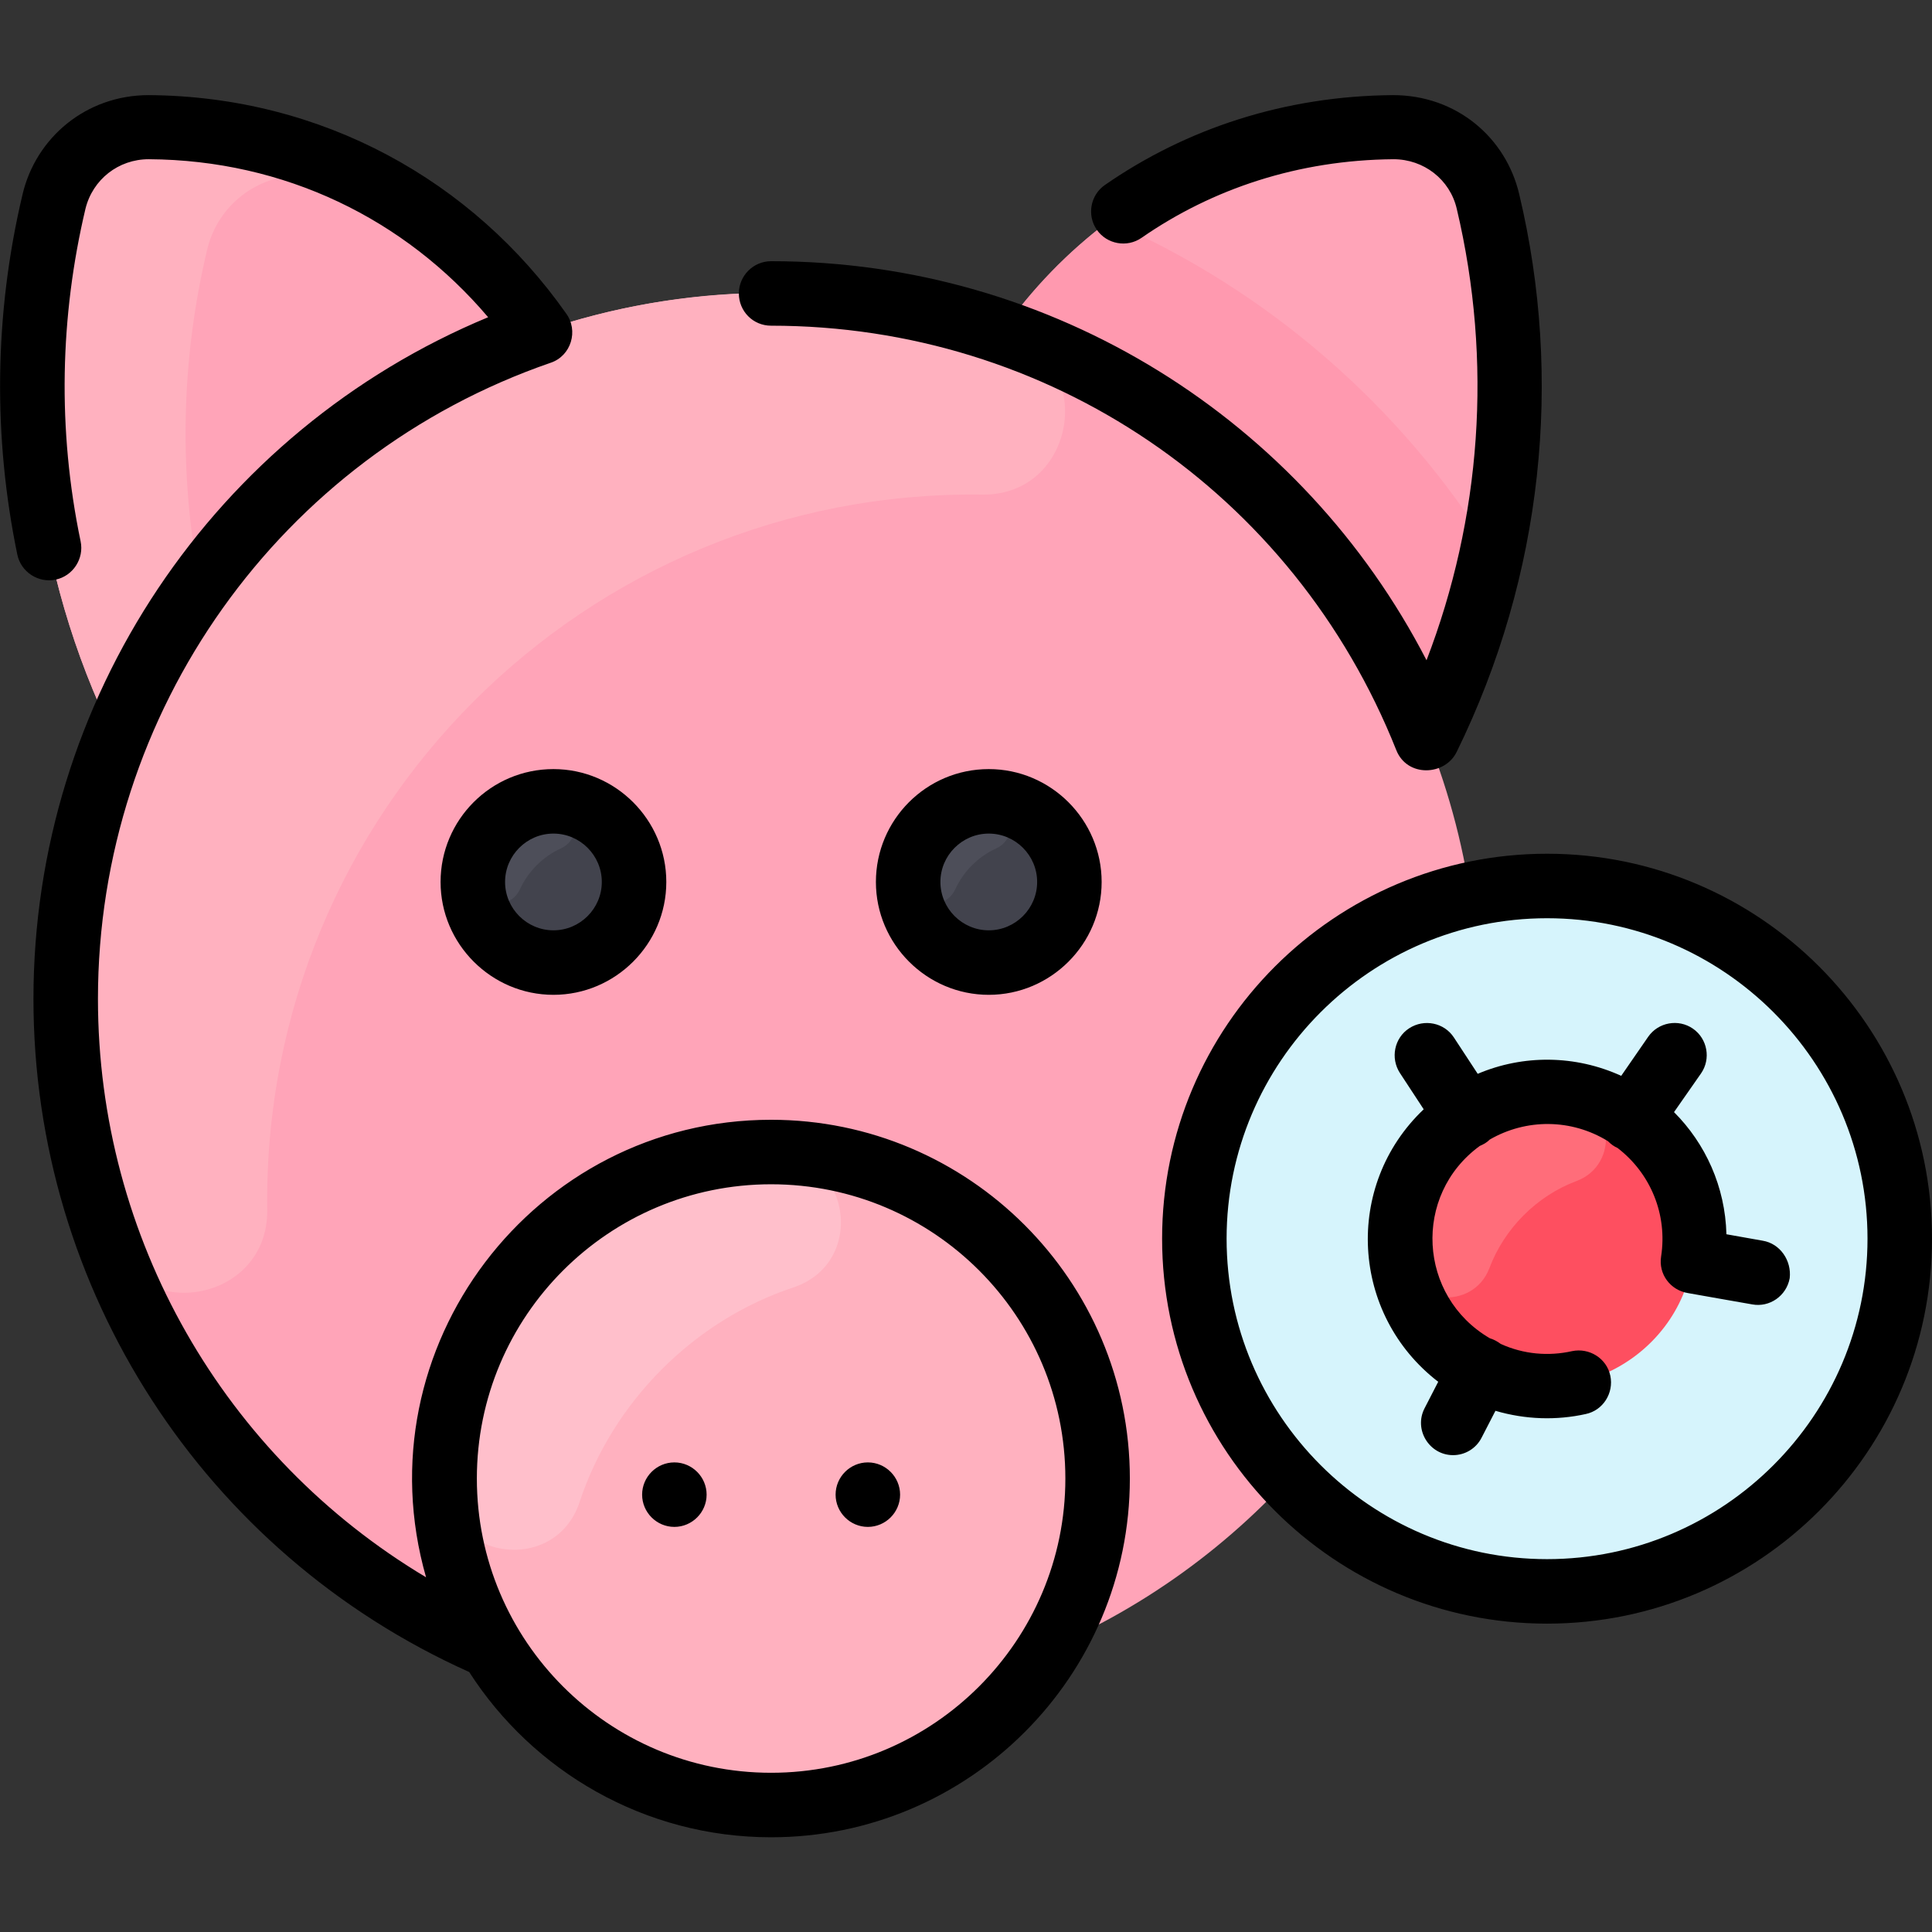<svg id="Layer_1" enable-background="new 0 0 479.3 479.3" height="512" viewBox="0 0 479.3 479.3" width="512" xmlns="http://www.w3.org/2000/svg"><rect x="0" y="0" width="479.3" height="479.3" fill="#333333" stroke="none"/><path d="m369.1 49.9c-2.6-10.9-12.3-18.5-23.5-18.4-39.8.3-75 19.3-97 50.8-37-12.8-77.7-12.8-114.7 0-22-31.5-57.3-50.5-97-50.8-11.2-.1-20.9 7.5-23.5 18.4-10.7 45.1-5.2 91.9 14.9 132.9l.4.1c-45.7 114.6 38.8 239.9 162.7 239.9 124.1 0 208.3-125.5 162.7-239.9l.3-.1c20.1-41.3 25.4-88.3 14.7-132.9z" fill="#ffa4b8"/><path d="m471.3 307.3c0 48.3-39.2 87.5-87.5 87.5-25.4 0-48.2-10.8-64.2-28-45.7-49.3-20.8-130 44.8-144.8 54.8-12.5 106.9 29.2 106.9 85.3z" fill="#d6f4fc"/><ellipse cx="245.3" cy="218.8" fill="#42434d" rx="20" ry="20" transform="matrix(.16 -.987 .987 .16 -9.976 425.824)"/><circle cx="137.3" cy="218.8" fill="#42434d" r="20"/><path d="m260.7 408.4c-14.2 23.6-40 39.3-69.5 39.3-44.7 0-81-36.3-81-81s36.3-81 81-81c63.4.1 101.6 69.4 69.5 122.7z" fill="#ffb1bf"/><path d="m196.8 319.4c-24.7 8.2-44.8 28.4-53 53.2-6.1 18.5-33.5 14.3-33.6-5.1-.3-45 36.4-81.6 81.1-81.6 19.6-.1 24.1 27.3 5.5 33.5z" fill="#ffbfcb"/><path d="m139.1 210.5c-4.4 2-8.1 5.7-10.1 10.1-2.8 6-12.1 4.2-11.7-3.1.6-10 8.9-18.3 19.1-18.7 6.7-.3 8.8 8.9 2.7 11.7z" fill="#4d4e59"/><path d="m247.1 210.5c-4.4 2-8.1 5.7-10.1 10.1-2.8 6-12.1 4.2-11.7-3.1.6-10 8.9-18.3 19.1-18.7 6.7-.3 8.8 8.9 2.7 11.7z" fill="#4d4e59"/><path d="m370.1 137c-4.3 19.9-10.8 35.4-15.9 45.7l-.4.2c-18.8-47-57.3-83.9-105.3-100.6 7.5-10.7 16.5-19.9 26.6-27.5 39.5 17.2 72.6 46.1 95 82.2z" fill="#ff99af"/><path d="m250.7 83c-71.8-25.9-154.3-2.5-201.1 62-5.2-27.2-4.8-55.4 1.8-83.1 2.6-10.9 12.3-18.5 23.5-18.4 3.4 0 4-4.3 1.1-5.3-12.3-4.3-25.4-6.6-39.1-6.7-11.2-.1-20.9 7.5-23.5 18.4-10.7 45.1-5.2 91.9 14.9 132.9l.4.2c-15.5 38.9-16.8 83.3-2.1 124.2 7.8 21.6 40 15.9 39.7-7.1-1.3-98.6 78.9-178.7 177.4-177.4 22.9.3 28.6-31.9 7-39.7z" fill="#ffb1bf"/><path d="m420.3 307.3c0 26.8-28.7 45-53.1 32.5-25.1-12.9-26.7-47.8-3.4-63 24.4-16.1 56.5 1.9 56.5 30.5z" fill="#fe4f60"/><path d="m391.1 293c-9.9 3.7-17.9 11.8-21.6 21.6-4.1 10.8-20.2 9.2-21.8-2.3-3.5-24.7 17.8-44.5 41.1-41.2 11.5 1.7 13.2 17.8 2.3 21.9z" fill="#ff6d7a"/><path d="m183.3 72.8c0-4.4 3.6-8 8-8 70.1 0 131.9 39.5 162.6 99 13.5-35.1 16.5-74 7.5-112-1.7-7.3-8.2-12.3-15.7-12.3-23.6.2-44.9 7.3-62.5 19.5-3.6 2.5-8.6 1.6-11.1-2s-1.6-8.6 2-11.1c20.2-14 44.6-22.1 71.5-22.3 15.7 0 28 10.5 31.3 24.6 10.9 45.8 5.9 94.6-15.5 138.3-2.9 6-12.3 6.4-15-.4-25.5-64.1-86.4-105.3-155.1-105.3-4.5 0-8-3.6-8-8zm97 294c0 49.1-39.9 89-89 89-31.4 0-59.1-16.4-74.9-41-65.8-29.5-108.1-94.8-108.1-167 0-74.3 44.9-140.9 112.8-169.1-20.7-24.4-50.5-39-84.2-39.2-7.5 0-13.9 5-15.7 12.3-6.3 26.6-7 54.7-1.2 82.5.9 4.3-1.9 8.6-6.2 9.5s-8.6-1.9-9.5-6.2c-6-29-5.8-59.5 1.3-89.4 3.3-14 15.7-24.6 31.3-24.6 43.1.3 80.4 21.3 103.5 54.1 3.2 4.3 1.3 10.6-3.8 12.3-67.2 23.2-112.3 86.6-112.3 157.8 0 59.4 31.3 113.6 81.4 143.5-16.3-57 26.8-113.5 85.6-113.5 49 0 89 39.9 89 89zm-16 0c0-40.3-32.7-73-73-73s-73 32.7-73 73 32.7 73 73 73 73-32.8 73-73zm-97-4c-4.4 0-8 3.6-8 8 0 4.4 3.6 8 8 8s8-3.6 8-8c0-4.4-3.6-8-8-8zm48 0c-4.4 0-8 3.6-8 8 0 4.4 3.6 8 8 8s8-3.6 8-8c0-4.4-3.6-8-8-8zm-78-172c15.4 0 28 12.6 28 28s-12.6 28-28 28-28-12.6-28-28 12.5-28 28-28zm0 16c-6.6 0-12 5.4-12 12s5.4 12 12 12 12-5.4 12-12-5.4-12-12-12zm108-16c15.4 0 28 12.6 28 28s-12.6 28-28 28-28-12.6-28-28 12.5-28 28-28zm0 16c-6.6 0-12 5.4-12 12s5.4 12 12 12 12-5.4 12-12-5.4-12-12-12zm192 101-9-1.6c-.3-11.8-5.2-22.5-13-30.3l6.7-9.6c2.5-3.6 1.6-8.6-2-11.1s-8.6-1.6-11.1 2l-6.7 9.7c-11.4-5.2-24.3-5.3-35.6-.5l-5.9-9c-2.4-3.7-7.4-4.7-11.1-2.3s-4.7 7.4-2.3 11.1l5.9 9c-19.9 18.9-18.1 50.9 3.6 67.6l-3.4 6.6c-2.7 5.3 1.2 11.6 7.1 11.6 2.9 0 5.7-1.6 7.1-4.4l3.4-6.6c7.5 2.2 15.2 2.4 22.4.8 4.3-.9 7-5.2 6.1-9.5s-5.2-7-9.5-6.1c-5.8 1.3-12 .8-17.7-1.8-.8-.6-1.7-1.1-2.7-1.4-17.8-10.4-19.2-35.5-2.5-47.7.9-.4 1.7-.8 2.5-1.6 9-5.2 20.2-5.2 29.3.4.8.8 1.5 1.3 2.4 1.7 8.2 6.3 12.4 16.5 10.8 26.9-.7 4.4 2.3 8.4 6.7 9.1.1 0 15.7 2.8 15.9 2.8 4.3.8 8.5-2.1 9.3-6.5.5-4.4-2.4-8.6-6.7-9.3zm42-.5c0 52.7-42.8 95.5-95.5 95.5s-95.5-42.8-95.5-95.5 42.8-95.5 95.5-95.5 95.5 42.8 95.5 95.5zm-16 0c0-43.8-35.7-79.5-79.5-79.5s-79.5 35.7-79.5 79.5 35.7 79.5 79.5 79.5 79.5-35.7 79.5-79.5z"/></svg>